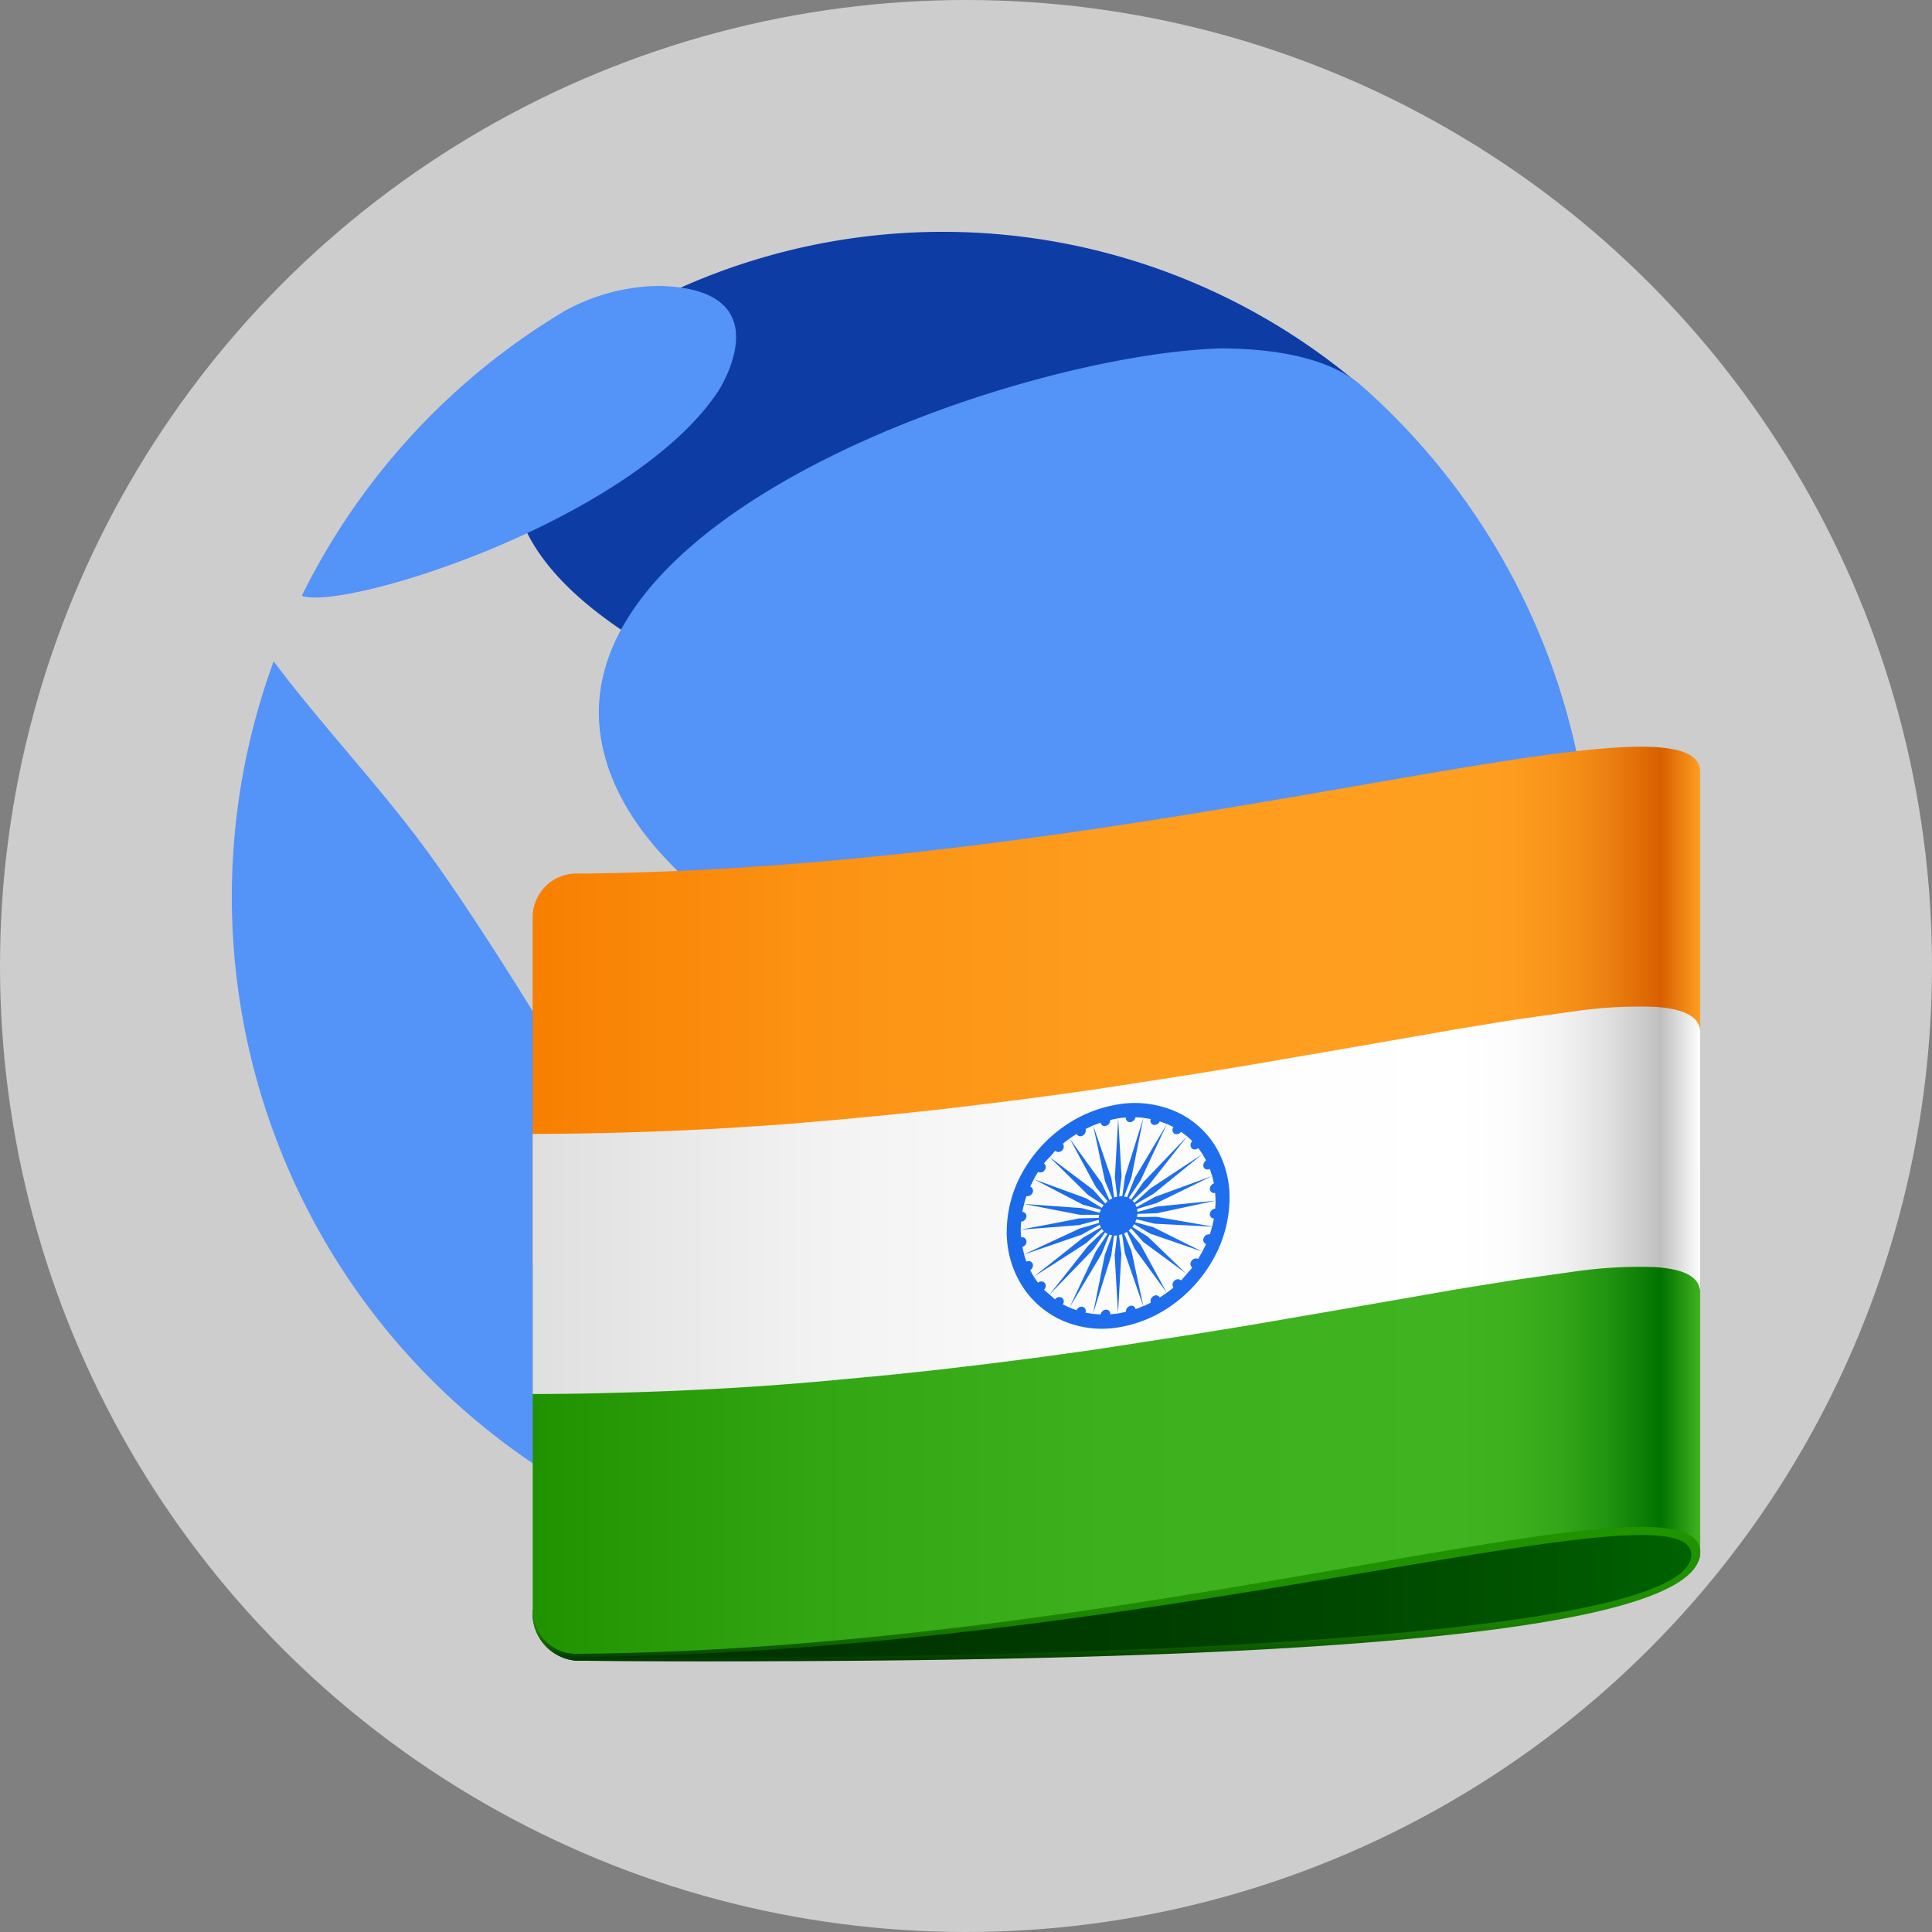 <svg xmlns="http://www.w3.org/2000/svg" xmlns:xlink="http://www.w3.org/1999/xlink" width="250" height="250" xmlns:v="https://vecta.io/nano"><rect width="100%" height="100%" fill="#808080" stroke="none"/><defs><linearGradient id="A" x1="17.336" x2="80" y1="74.339" y2="74.339" xlink:href="#G"><stop offset="0" stop-color="#030"/><stop offset=".325" stop-color="#003600"/><stop offset=".585" stop-color="#004000"/><stop offset=".823" stop-color="#005100"/><stop offset="1" stop-color="#006300"/></linearGradient><linearGradient id="B" x1="48.668" x2="48.668" y1="68.69" y2="80" xlink:href="#G"><stop offset=".35" stop-color="#209300"/><stop offset=".645" stop-color="#1f9100"/><stop offset=".752" stop-color="#1d8a00"/><stop offset=".828" stop-color="#197f00"/><stop offset=".889" stop-color="#136e00"/><stop offset=".941" stop-color="#0c5800"/><stop offset=".987" stop-color="#033d00"/><stop offset="1" stop-color="#003400"/></linearGradient><linearGradient id="C" x1="17.336" x2="80" y1="44.879" y2="44.879" xlink:href="#G"><stop offset="0" stop-color="#f87f00"/><stop offset=".021" stop-color="#f88102"/><stop offset=".244" stop-color="#fc9213"/><stop offset=".487" stop-color="#fe9c1d"/><stop offset=".791" stop-color="#ff9f20"/><stop offset=".841" stop-color="#fd9c1e"/><stop offset=".882" stop-color="#f79219"/><stop offset=".919" stop-color="#ed8111"/><stop offset=".954" stop-color="#de6905"/><stop offset=".966" stop-color="#d85f00"/><stop offset="1" stop-color="#ff9f20"/></linearGradient><linearGradient id="D" x1="17.336" x2="80" y1="65.749" y2="65.749" xlink:href="#G"><stop offset="0" stop-color="#209200"/><stop offset=".03" stop-color="#239503"/><stop offset=".25" stop-color="#33a613"/><stop offset=".491" stop-color="#3db01d"/><stop offset=".791" stop-color="#40b320"/><stop offset=".841" stop-color="#3db01e"/><stop offset=".881" stop-color="#33a619"/><stop offset=".918" stop-color="#229511"/><stop offset=".953" stop-color="#0b7d06"/><stop offset=".966" stop-color="#007200"/><stop offset="1" stop-color="#40b320"/></linearGradient><linearGradient id="E" x1="17.336" x2="80" y1="55.314" y2="55.314" xlink:href="#G"><stop offset="0" stop-color="#dfdfdf"/><stop offset=".021" stop-color="#e1e1e1"/><stop offset=".244" stop-color="#f2f2f2"/><stop offset=".487" stop-color="#fcfcfc"/><stop offset=".791" stop-color="#fff"/><stop offset=".841" stop-color="#fcfcfc"/><stop offset=".882" stop-color="#f2f2f2"/><stop offset=".919" stop-color="#e1e1e1"/><stop offset=".954" stop-color="#c9c9c9"/><stop offset=".966" stop-color="#bfbfbf"/><stop offset="1" stop-color="#fff"/></linearGradient><linearGradient id="F" x1="17.335" x2="80.001" y1="56.155" y2="56.155" xlink:href="#G"><stop offset="0" stop-color="#0050cf"/><stop offset=".021" stop-color="#0252d1"/><stop offset=".244" stop-color="#1363e2"/><stop offset=".487" stop-color="#1d6dec"/><stop offset=".791" stop-color="#2070ef"/><stop offset=".841" stop-color="#1e6dec"/><stop offset=".882" stop-color="#1963e2"/><stop offset=".919" stop-color="#1152d1"/><stop offset=".954" stop-color="#053ab9"/><stop offset=".966" stop-color="#0030af"/><stop offset="1" stop-color="#2070ef"/></linearGradient><linearGradient id="G" gradientUnits="userSpaceOnUse"/></defs><circle cx="125" cy="125" r="125" fill="#cdcdcd" fill-rule="evenodd"/><g transform="matrix(2.411 0 0 2.417 27.128 21.609)"><path fill="#0e3ca5" d="M32.585 59.26c2 7.4 9.176 13.045 12.8 12.812.127-.009 13.745-2.548 21.2-15 5.8-9.693 3.826-19.05-4.064-19.255-2.839.208-33.745 7.349-29.934 21.446m29.198-47.528l-.008-.007.011-.006a34.632 34.632 0 0 0-36.5-5.267A20.236 20.236 0 0 0 23.1 7.53c-.486.258-.972.516-1.444.8l.115.035a15.78 15.78 0 0 0-3.655 3.46C8.172 24.953 41.486 34.5 59.3 34.528c8.191 5.883 10.491-16.56 2.485-22.793z"/><path fill="#5493f7" d="M27.3 12C22.723 18.88 7.478 23.727 4.971 22.972l-.017-.032q.155-.311.313-.619a36.682 36.682 0 0 1 10.87-12.683q1.407-1.03 2.913-1.928a10.8 10.8 0 0 1 5.04-1.343c6.789.13 3.244 5.58 3.207 5.635m-3.753 48.611c.329 2.161-.008 10.7-.45 11.418-.381.023-1.174.072-3.471-1.217A36.541 36.541 0 0 1 3.054 27.558q.183-.55.383-1.093c2.631 3.5 5.676 6.665 8.264 10.2 2.465 3.366 5.856 8.852 6.546 10.024 4.284 7.278 4.967 11.767 5.294 13.925m50.648-21.52A36.4 36.4 0 0 1 71.648 52.5c-4.3 4.62-33.283-6.753-33.567-6.877C34.116 43.886 22.05 38.6 20.961 30.3 19.4 18.35 43.63 10.027 54.28 9.711c1.277.015 5.163.06 7.429 1.9a36.415 36.415 0 0 1 12.48 27.483M54.568 71.467c-3.16 1.474-6.638.4-5.734-2.677 1.735-5.909 16.886-11.967 20.232-12.3.413-.041.588.241.405.561a36.866 36.866 0 0 1-14.9 14.411"/><path fill="url(#A)" d="M17.336 77.254a2.552 2.552 0 0 0 2.328 2.714c30.7.21 60.336-1.2 60.336-5.8 0-13.924-62.664 3.086-62.664 3.086z"/><path fill="url(#B)" d="M17.336 77.254a2.549 2.549 0 0 0 2.34 2.714c30.692.233 60.287-.731 60.324-5.8 0-13.924-62.664 3.086-62.664 3.086zm2.342 2.537a2.194 2.194 0 0 1-.245-.014 2.4 2.4 0 0 1-1.987-1.763 2.368 2.368 0 0 0 2.229 1.761c30.67-.192 59.844-9.635 59.844-5.477 0 4.244-29.172 5.702-59.841 5.493z"/><path fill="url(#C)" d="M24.206 58.581l3.216-.147 3.094-.2 2.986-.248 2.9-.276 2.826-.3 2.762-.328 2.73-.349 2.7-.375 2.68-.409 2.7-.42 2.717-.441 2.75-.47 2.815-.484q1.425-.246 2.884-.5l2.968-.518 3.073-.492 3.3-.464a24.367 24.367 0 0 1 4.279-.229c1.348.089 2.414.43 2.414 1.369V32.4c.037-4.961-29.627 5.2-60.32 5.429a2.343 2.343 0 0 0-2.344 2.343v18.56l3.514-.04 3.356-.111z"/><path fill="url(#D)" d="M19.664 79.6C50.363 79.37 80.037 69.209 80 74.169V53.3c0-.936-1.066-1.277-2.41-1.369a24.367 24.367 0 0 0-4.279.229 102.34 102.34 0 0 0-3.3.464l-3.073.492-2.968.518-2.884.5-2.815.484-2.75.47-2.717.441-2.7.42-2.68.409-2.7.375-2.73.349-2.762.328-2.826.3-2.9.276-2.986.248-3.094.2-3.216.147-3.356.1-3.514.04v18.533a2.343 2.343 0 0 0 2.324 2.346z"/><path fill="url(#E)" d="M77.591 44.965a24.378 24.378 0 0 0-4.28.227l-3.3.464-3.073.5-2.968.516-2.883.5-2.816.483-2.748.471-2.717.441-2.705.419-2.679.41-2.7.375-2.731.349-2.762.33-2.824.3-2.9.275-2.986.249-3.094.2a192.954 192.954 0 0 1-10.086.294V65.69q1.8 0 3.512-.04 1.712-.04 3.356-.1 1.639-.063 3.218-.15 1.579-.087 3.094-.2 1.52-.113 2.986-.25 1.466-.137 2.9-.273 1.431-.142 2.825-.3l2.763-.328 2.726-.349 2.7-.375 2.682-.411 2.7-.419 2.718-.439 2.751-.471 2.815-.485 2.884-.5 2.968-.516 3.073-.493 3.3-.465a24.464 24.464 0 0 1 4.279-.229c1.344.091 2.409.434 2.41 1.37V46.336c.001-.936-1.064-1.28-2.408-1.371z"/><path fill="url(#F)" d="M51.775 50.536a5.491 5.491 0 0 0-3.02-.35 7 7 0 0 0-3.005 1.253 7.407 7.407 0 0 0-2.15 2.427 6.5 6.5 0 0 0-.819 3.117 5.373 5.373 0 0 0 .819 2.909 4.913 4.913 0 0 0 2.149 1.857 5.325 5.325 0 0 0 3.009.377 6.863 6.863 0 0 0 3.017-1.281 7.538 7.538 0 0 0 2.147-2.481 6.706 6.706 0 0 0 .816-3.147 5.251 5.251 0 0 0-.814-2.879 4.769 4.769 0 0 0-2.149-1.802zm-6.394 2.129a.258.258 0 0 0 .36-.008.271.271 0 0 0 .052-.365 6.777 6.777 0 0 1 .736-.522.237.237 0 0 0 .336.084.3.3 0 0 0 .143-.353l.4-.184.411-.156a.22.22 0 0 0 .289.174.312.312 0 0 0 .223-.316l.42-.087c.142-.022.284-.033.424-.044a.217.217 0 0 0 .224.248.313.313 0 0 0 .289-.26c.141 0 .278.012.415.028l.405.065a.229.229 0 0 0 .144.31.3.3 0 0 0 .336-.185l.378.137a3.956 3.956 0 0 1 .36.17.248.248 0 0 0 .051.351.284.284 0 0 0 .361-.1l.315.237a4.3 4.3 0 0 1 .287.27.268.268 0 0 0-.043.364.255.255 0 0 0 .359 0 3.91 3.91 0 0 1 .225.321c.072.11.136.228.2.345a.3.3 0 0 0-.133.356.231.231 0 0 0 .332.09l.125.385-3.077 1.121-.984.544a.888.888 0 0 0-.064-.144l.974-.565 2.626-2.128-2.8 1.846-.847.764a.8.8 0 0 0-.1-.115l.832-.782 2.1-2.668-2.35 2.453-.654.933a.806.806 0 0 0-.131-.083l.633-.942 1.415-3.02-1.726 2.888-.415 1.036a.889.889 0 0 0-.154-.038l.394-1.044.638-3.169-.984 3.131-.149 1.064a1.039 1.039 0 0 0-.166.009l.125-1.069-.178-3.107-.178 3.162.125 1.03a1.322 1.322 0 0 0-.164.044l-.148-1.02-.978-2.831.634 2.976.391.921a1.2 1.2 0 0 0-.152.087l-.414-.91-1.718-2.373 1.409 2.6.629.749a1.26 1.26 0 0 0-.129.124l-.651-.735-2.33-1.75.292-.344zm-.919 1.135a.277.277 0 0 0 .358-.1.249.249 0 0 0-.041-.354c.092-.12.2-.225.3-.339l2.079 2.039.827.531a1.309 1.309 0 0 0-.1.146l-.843-.509-2.806-1.025a4.69 4.69 0 0 1 .226-.389zm-.623 1.292a.3.3 0 0 0 .332-.185.232.232 0 0 0-.134-.317l.2-.4 2.628 1.362.971.272a1.339 1.339 0 0 0-.063.163l-.981-.25-3.078-.221a4.41 4.41 0 0 1 .125-.425zm-.289 2.218l-.021-.421.021-.427a.3.3 0 0 0 .283-.259.223.223 0 0 0-.217-.261 4.37 4.37 0 0 1 .1-.425l2.985.578h1.042a1.027 1.027 0 0 0-.017.166l-1.05.028a204.93 204.93 0 0 1-3.143.6 230.93 230.93 0 0 0 3.143-.244l1.05-.278a.934.934 0 0 0 .017.161 89.13 89.13 0 0 1-1.042.3l-2.985 1.386a4.034 4.034 0 0 1-.094-.4.3.3 0 0 0 .215-.316.226.226 0 0 0-.287-.189zm.486 1.748a.29.29 0 0 0 .134-.352.236.236 0 0 0-.332-.1 4.722 4.722 0 0 1-.126-.387l3.078-1.054.98-.537a.939.939 0 0 0 .064.144l-.971.557a319.384 319.384 0 0 1-2.63 2.079 7.512 7.512 0 0 1-.197-.351zm.742 1.049a.269.269 0 0 0 .041-.365.256.256 0 0 0-.359-.007 3.726 3.726 0 0 1-.225-.328 301.6 301.6 0 0 0 2.807-1.794l.842-.757a.807.807 0 0 0 .1.116l-.83.776a497.404 497.404 0 0 1-2.079 2.617l-.297-.259zm.961.426a.279.279 0 0 0-.361.091c-.108-.077-.2-.172-.3-.258l2.332-2.4.651-.927a.893.893 0 0 0 .13.083l-.63.939-1.411 3a4.409 4.409 0 0 1-.36-.172.25.25 0 0 0-.051-.357zm3.953.614a.22.22 0 0 0-.289-.172.313.313 0 0 0-.224.317l-.424.087-.422.045a.219.219 0 0 0-.223-.25.313.313 0 0 0-.288.26l-.412-.033-.406-.066a.229.229 0 0 0-.143-.312.3.3 0 0 0-.334.179 3.957 3.957 0 0 1-.377-.143l1.72-2.868.415-1.036a.838.838 0 0 0 .153.04l-.393 1.043-.635 3.163.98-3.123.148-1.066a1.015 1.015 0 0 0 .162-.012l-.126 1.069.179 3.1.178-3.16-.125-1.031a1.348 1.348 0 0 0 .166-.043l.149 1.018.984 2.827a3.33 3.33 0 0 1-.413.166zm2.448-1.534a.256.256 0 0 0-.36.014.274.274 0 0 0-.052.366c-.115.1-.237.189-.361.279l-.375.255a.235.235 0 0 0-.337-.079.3.3 0 0 0-.143.353 7.217 7.217 0 0 1-.4.189l-.64-2.972-.393-.92a1.183 1.183 0 0 0 .154-.089l.415.91 1.723 2.353-1.412-2.581-.634-.747a1.2 1.2 0 0 0 .132-.124l.654.732 2.333 1.714-.304.346zm1.539-2.466a.3.3 0 0 0-.33.2.228.228 0 0 0 .131.314l-.2.405-.226.394a.284.284 0 0 0-.358.111.248.248 0 0 0 .041.353c-.092.121-.2.229-.3.345l-2.082-2-.832-.524a1.219 1.219 0 0 0 .1-.145l.847.5 2.807.969a916.566 916.566 0 0 1-2.629-1.308l-.974-.267a1.137 1.137 0 0 0 .064-.162l.983.242 3.077.156a4.132 4.132 0 0 1-.119.416zm.31-1.807c0 .144-.01.285-.022.427a.319.319 0 0 0-.282.27.215.215 0 0 0 .215.254 5.756 5.756 0 0 1-.094.429l-2.984-.514-1.046.011a1.053 1.053 0 0 0 .019-.169l1.053-.036 3.141-.672-3.141.314-1.053.289a.945.945 0 0 0-.019-.161l1.047-.312 2.984-1.452.094.4a.315.315 0 0 0-.216.324.218.218 0 0 0 .282.179l.022.418z"/></g></svg>